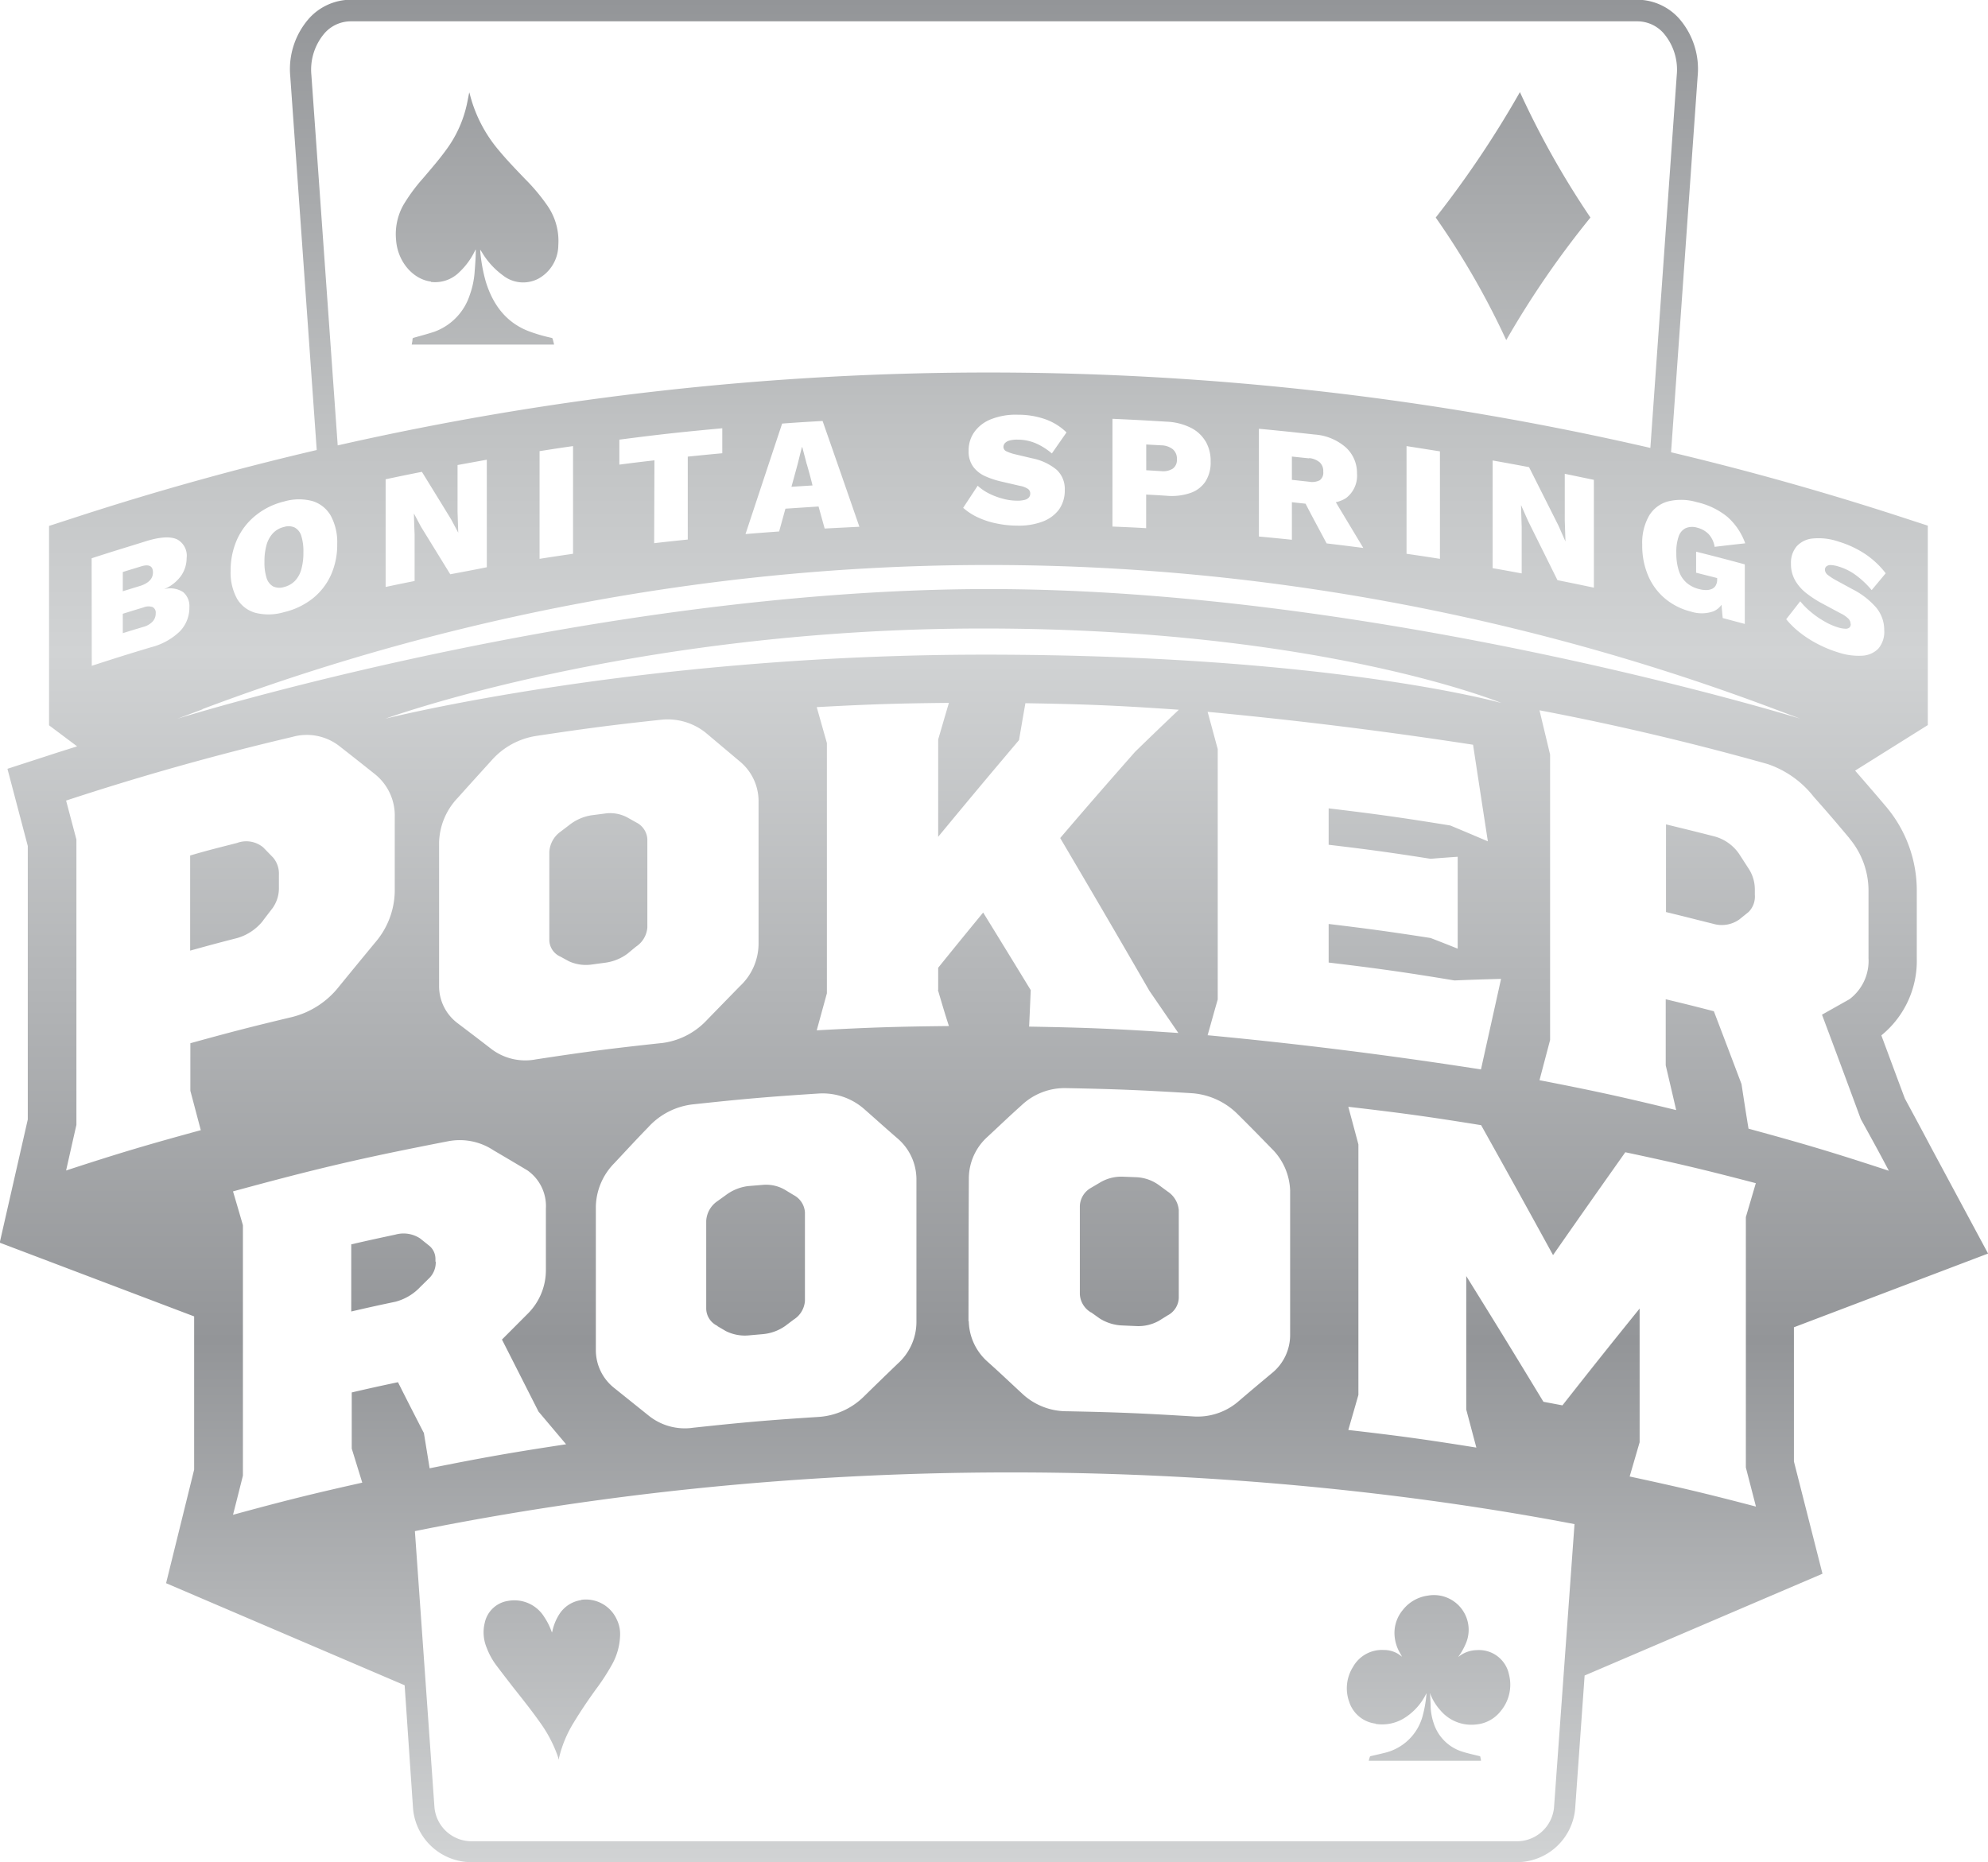 <svg id="Layer_1" data-name="Layer 1" xmlns="http://www.w3.org/2000/svg" xmlns:xlink="http://www.w3.org/1999/xlink" viewBox="0 0 283.33 265.46"><defs><style>.cls-1{fill:url(#linear-gradient);}</style><linearGradient id="linear-gradient" x1="306" y1="333.87" x2="306" y2="68.41" gradientUnits="userSpaceOnUse"><stop offset="0" stop-color="#d1d3d4"/><stop offset="0.28" stop-color="#939598"/><stop offset="0.65" stop-color="#d1d3d4"/><stop offset="0.77" stop-color="#c0c2c3"/><stop offset="1" stop-color="#939598"/><stop offset="1" stop-color="#939598"/></linearGradient></defs><path class="cls-1" d="M256.59,188V200.6a3.58,3.58,0,0,1-1.6,2.74c-.48.39-.72.59-1.21,1a6.79,6.79,0,0,1-3.18,1.3l-2,.27a5.82,5.82,0,0,1-3.18-.47l-1.21-.66a2.63,2.63,0,0,1-1.59-2.33V189.84a3.82,3.82,0,0,1,1.59-2.87l1.21-.92a6.82,6.82,0,0,1,3.18-1.42l2-.26a5.15,5.15,0,0,1,3.18.59l1.21.68A2.85,2.85,0,0,1,256.59,188Zm63.24,67.48,1.22.87a6.5,6.5,0,0,0,3.2,1l2.06.09a6,6,0,0,0,3.2-.76l1.22-.76a2.94,2.94,0,0,0,1.6-2.48V240.9a3.54,3.54,0,0,0-1.6-2.65l-1.22-.9a5.94,5.94,0,0,0-3.2-1.13l-2.06-.08a5.92,5.92,0,0,0-3.2.87l-1.22.72a3.11,3.11,0,0,0-1.6,2.59V252.9A3.22,3.22,0,0,0,319.83,255.5ZM186.13,150c0-.91-.57-1.2-1.7-.85s-1.56.47-2.6.8v2.74l2.6-.8C185.56,151.49,186.13,150.87,186.13,150Zm39.62-41.4a4.9,4.9,0,0,0,4.08-1.43,10.28,10.28,0,0,0,2.1-2.83l.14-.27s0,0,0,0,0-.08.07-.07c0,1-.08,2.1-.16,3.09a12.18,12.18,0,0,1-.7,3.37,8.28,8.28,0,0,1-5.05,5.24c-1,.33-2,.59-2.95.86a.21.21,0,0,0-.16.21c0,.25-.07.49-.11.76h20.29c-.07-.3-.14-.6-.23-.89,0,0-.09-.06-.14-.07a22.86,22.86,0,0,1-3.38-1c-3-1.2-4.95-3.6-6-7.06a23.29,23.29,0,0,1-.78-4.32,1.67,1.67,0,0,0,0-.19l.22.33a11,11,0,0,0,3,3.32,4.64,4.64,0,0,0,5.15.44,5.49,5.49,0,0,0,2.76-4.73,8.81,8.81,0,0,0-1.55-5.63,27.29,27.29,0,0,0-3.19-3.81c-1.24-1.3-2.49-2.58-3.67-4a19.94,19.94,0,0,1-4.22-8.16,1.45,1.45,0,0,1-.06-.19c-.12.58-.22,1.14-.34,1.69a17,17,0,0,1-2.77,6.26c-1.09,1.53-2.3,2.92-3.5,4.33a24.75,24.75,0,0,0-2.82,3.85,8.55,8.55,0,0,0-1,4.93C221,105.67,223.14,108.21,225.75,108.55ZM391,99.42a124.15,124.15,0,0,1-10.05-17.88,145.07,145.07,0,0,1-12,17.88A113.3,113.3,0,0,1,379,116.89,131.85,131.85,0,0,1,391,99.42Zm-61.17,32.47-2.14-.12v3.67l2.14.13a2.56,2.56,0,0,0,1.65-.36,1.51,1.51,0,0,0,.58-1.34,1.74,1.74,0,0,0-.58-1.42A2.76,2.76,0,0,0,329.82,131.89ZM203.25,152a2.18,2.18,0,0,0,1.56.09,3.3,3.3,0,0,0,1.54-.86,3.89,3.89,0,0,0,.92-1.65,8.68,8.68,0,0,0,.3-2.45,7.28,7.28,0,0,0-.3-2.33,2,2,0,0,0-.92-1.18,2.09,2.09,0,0,0-1.54-.09,3.09,3.09,0,0,0-1.56.87,4.07,4.07,0,0,0-.92,1.64,8.75,8.75,0,0,0-.31,2.47,7.23,7.23,0,0,0,.31,2.31A2.07,2.07,0,0,0,203.25,152Zm76.07-17.38-.65-2.47h-.05c-.26,1-.38,1.52-.64,2.53-.32,1.19-.6,2.19-.85,3.12l3-.19C279.91,136.67,279.64,135.72,279.32,134.58Zm71.59-.87-2.46-.26v3.32l2.46.27a2.41,2.41,0,0,0,1.51-.21,1.32,1.32,0,0,0,.5-1.21,1.69,1.69,0,0,0-.5-1.34A2.72,2.72,0,0,0,350.91,133.71Zm-84.33,123.7,1.21.71a6.06,6.06,0,0,0,3.2.61l2.05-.18a6.57,6.57,0,0,0,3.19-1.16l1.22-.92a3.42,3.42,0,0,0,1.6-2.68V241.22a3,3,0,0,0-1.6-2.45l-1.22-.74a5.34,5.34,0,0,0-3.19-.72l-2.05.17a6.61,6.61,0,0,0-3.2,1.28l-1.21.87a3.65,3.65,0,0,0-1.6,2.8V255A2.77,2.77,0,0,0,266.58,257.41Zm93.81,56.7a6,6,0,0,0,4.34-1,8.44,8.44,0,0,0,2.83-3.24l.07-.12a.16.16,0,0,1,0,.09,17.11,17.11,0,0,1-.51,3,7.36,7.36,0,0,1-5.56,5.42c-.62.16-1.24.29-1.86.44a.21.21,0,0,0-.13.08c-.07.19-.11.38-.17.58h16c0-.17-.06-.33-.08-.49s-.06-.15-.17-.18c-.8-.2-1.61-.37-2.39-.62a6.22,6.22,0,0,1-4.08-4,8.39,8.39,0,0,1-.45-2.28c0-.68-.06-1.36-.09-2h.06s0,.07,0,.11a7.55,7.55,0,0,0,1.43,2.29,5.76,5.76,0,0,0,5.07,2,5,5,0,0,0,3.52-1.92,5.86,5.86,0,0,0,1.17-5.21,4.36,4.36,0,0,0-4.55-3.47,4.27,4.27,0,0,0-2.59.91l-.07.05a.47.47,0,0,1,.08-.14,8.82,8.82,0,0,0,.9-1.58,4.95,4.95,0,0,0-5.38-7,5.43,5.43,0,0,0-3.53,2.05,5.11,5.11,0,0,0-1.15,3.83,5.74,5.74,0,0,0,.72,2.23l.33.59-.54-.39a3.9,3.9,0,0,0-2.08-.57,4.73,4.73,0,0,0-4.36,2.4,5.71,5.71,0,0,0-.55,5A4.53,4.53,0,0,0,360.39,314.11Zm-134-65.88v-.37a2.44,2.44,0,0,0-.83-1.87l-1.35-1.08a4.29,4.29,0,0,0-3.53-.55c-2.52.54-3.78.81-6.29,1.39v9.57c2.51-.58,3.77-.86,6.29-1.39a7.41,7.41,0,0,0,3.53-2.09l1.35-1.33A3.15,3.15,0,0,0,226.43,248.23Zm20.76,48.23a4.46,4.46,0,0,0-3.1,2,7.23,7.23,0,0,0-1,2.46,1,1,0,0,0-.05.16l-.07-.16a9,9,0,0,0-1-2,5,5,0,0,0-5.17-2.35,4,4,0,0,0-3.34,3.11,5.69,5.69,0,0,0,.28,3.59,10.06,10.06,0,0,0,1.45,2.6c.75,1,1.53,2,2.3,3,1.39,1.75,2.78,3.5,4.05,5.32a18.84,18.84,0,0,1,2.28,4.41l.2.6A.67.67,0,0,0,244,319a17,17,0,0,1,2.07-5c1-1.65,2.06-3.22,3.18-4.77a30.68,30.68,0,0,0,2.21-3.38,9.1,9.1,0,0,0,1.25-4.44,4.7,4.7,0,0,0-.46-2.11A4.83,4.83,0,0,0,247.19,296.46ZM420,276.74l4.07,16-33.9,14.51-1.35,19a8.36,8.36,0,0,1-8.26,7.61H231.46a8.37,8.37,0,0,1-8.26-7.61L222,308.64l-34-14.55h0L192,277.9V256.06l-27.71-10.51h0l4-17.56V189l-2.9-11,6.16-2c1.25-.41,2.51-.8,3.77-1.2l-4-3V143.38l4.15-1.35q16.75-5.44,34-9.47l-3.77-53.25A10.94,10.94,0,0,1,208.41,71a8.06,8.06,0,0,1,5.92-2.63H397.67A8.06,8.06,0,0,1,403.59,71a10.94,10.94,0,0,1,2.69,8.27l-3.79,53.61q16.41,3.9,32.45,9.11l4.14,1.35v28.43l-10.36,6.49c1.6,1.85,2.61,3,4.41,5.13a18.53,18.53,0,0,1,4.38,12V205a13.68,13.68,0,0,1-5.05,11c1.07,2.87,2,5.4,3.35,9,1.44,2.67,2.24,4.14,3.75,7l8.11,15.1L420,257.61Zm7.92-88.83c-2-2.38-3-3.56-5.09-5.91a14.07,14.07,0,0,0-6.59-4.68c-10.67-3-21.6-5.59-32.5-7.66.6,2.53.91,3.79,1.51,6.32v40.68c-.6,2.29-.91,3.44-1.51,5.73,7.82,1.52,11.72,2.37,19.48,4.26-.59-2.55-.89-3.83-1.49-6.38v-9.42c2.75.66,4.12,1,6.86,1.71,1.58,4.14,2.37,6.22,3.94,10.38.39,2.54.58,3.81,1,6.36,8,2.18,12,3.37,20,6-1.58-3-2.38-4.43-4-7.37-2.21-6-3.31-8.95-5.53-14.88l3.91-2.2a6.83,6.83,0,0,0,2.72-5.85v-9.49A11.6,11.6,0,0,0,427.9,187.91Zm.18-30.55a.68.68,0,0,1-.18.5.83.83,0,0,1-.6.17,4,4,0,0,1-1.08-.2,9.09,9.09,0,0,1-1.94-.87,12.31,12.31,0,0,1-1.89-1.32,10.29,10.29,0,0,1-1.51-1.52l-2,2.56a12.4,12.4,0,0,0,2,1.94,15.83,15.83,0,0,0,2.57,1.63,17,17,0,0,0,2.88,1.17,9.1,9.1,0,0,0,3.35.46,3.46,3.46,0,0,0,2.32-1,3.68,3.68,0,0,0,.85-2.64,5,5,0,0,0-1.11-3.18,11.1,11.1,0,0,0-3.38-2.64l-2.28-1.24a8.75,8.75,0,0,1-1.24-.79,1,1,0,0,1-.44-.74.63.63,0,0,1,.19-.49.91.91,0,0,1,.63-.2,4.22,4.22,0,0,1,1.13.21,7.92,7.92,0,0,1,2.54,1.29,12.75,12.75,0,0,1,2.17,2.07l2-2.4a12.3,12.3,0,0,0-2.9-2.73,14.31,14.31,0,0,0-3.8-1.78,8.69,8.69,0,0,0-3.67-.45,3.52,3.52,0,0,0-2.33,1.13,3.62,3.62,0,0,0-.8,2.44,4.7,4.7,0,0,0,.63,2.47,6.4,6.4,0,0,0,1.68,1.85,15.51,15.51,0,0,0,2.28,1.45l2.5,1.34a4,4,0,0,1,1.12.78A1.09,1.09,0,0,1,428.08,157.36ZM402,139.9a4.52,4.52,0,0,0-2.68,2.09,7.79,7.79,0,0,0-.94,4.07,10.85,10.85,0,0,0,.9,4.54,8.69,8.69,0,0,0,2.47,3.23,9.19,9.19,0,0,0,3.57,1.76,5,5,0,0,0,3.24-.05,2.72,2.72,0,0,0,1.12-.92c.05.57.1,1.14.17,1.89l3.15.84v-8.49c-2.77-.75-4.16-1.11-6.94-1.81v3l3,.76V151a1.63,1.63,0,0,1-.19.84,1.12,1.12,0,0,1-.54.51,2.05,2.05,0,0,1-.81.17,3.73,3.73,0,0,1-1-.13,4.23,4.23,0,0,1-1.82-.91,3.78,3.78,0,0,1-1.1-1.7,8.15,8.15,0,0,1-.36-2.6,6.61,6.61,0,0,1,.33-2.29,2,2,0,0,1,1-1.19,2.42,2.42,0,0,1,1.64-.07,3.44,3.44,0,0,1,1.61.89,3.49,3.49,0,0,1,.88,1.84c1.74-.21,2.62-.31,4.36-.5a9.11,9.11,0,0,0-2.54-3.77,10.43,10.43,0,0,0-4.33-2.09A7.84,7.84,0,0,0,402,139.9Zm-189.54-8a419.27,419.27,0,0,1,187.08.36l3.76-53.13a8,8,0,0,0-1.89-6,5,5,0,0,0-3.73-1.68H214.33a5,5,0,0,0-3.73,1.68,8,8,0,0,0-1.89,6Zm168.66,8.54h0l1,2.25,4.18,8.42c2.08.42,3.12.63,5.19,1.07V136.81l-4.15-.86v6.65l.1,3h0c-.4-.91-.6-1.36-1-2.27L382.25,135c-2.08-.39-3.11-.58-5.19-.95v15.35c1.66.29,2.48.44,4.14.75v-6.65C381.16,142.23,381.14,141.63,381.11,140.41ZM364.79,132v15.35c1.91.28,2.86.42,4.76.72V132.75C367.65,132.45,366.7,132.3,364.79,132ZM354.71,140a4.33,4.33,0,0,0,1.47-.6,4,4,0,0,0,1.55-3.5,4.92,4.92,0,0,0-1.58-3.7,7.53,7.53,0,0,0-4.47-1.85c-3.17-.35-4.75-.52-7.93-.82v15.36c1.88.17,2.82.27,4.7.46V140l1.95.21c1,1.95,1.77,3.34,3,5.66,2.09.25,3.14.38,5.23.65Zm-18.58-8.7a5.05,5.05,0,0,0-2.14-1.94,8.45,8.45,0,0,0-3.39-.84c-3.09-.19-4.63-.27-7.72-.41v15.36c1.92.08,2.88.12,4.8.23v-4.79c1.17.06,1.75.09,2.92.17a8.24,8.24,0,0,0,3.39-.4,4.19,4.19,0,0,0,2.14-1.63,5,5,0,0,0,.74-2.82A5.52,5.52,0,0,0,336.13,131.28Zm-28.79.84a.83.83,0,0,1,.2-.55,1.38,1.38,0,0,1,.65-.38,4.15,4.15,0,0,1,1.17-.13,6.61,6.61,0,0,1,2.63.54,9.08,9.08,0,0,1,2.25,1.43l2.09-3a8.31,8.31,0,0,0-3-1.87,11.64,11.64,0,0,0-3.93-.65,9.52,9.52,0,0,0-3.8.63,5.3,5.3,0,0,0-2.4,1.82,4.5,4.5,0,0,0-.82,2.68,3.67,3.67,0,0,0,.65,2.28,4.29,4.29,0,0,0,1.73,1.36,12.45,12.45,0,0,0,2.35.77l2.59.6a3,3,0,0,1,1.16.45.79.79,0,0,1,.3.64.85.85,0,0,1-.18.55,1.2,1.2,0,0,1-.63.36,4,4,0,0,1-1.12.11,7.56,7.56,0,0,1-2-.29,9.75,9.75,0,0,1-2-.76,6.92,6.92,0,0,1-1.56-1.08l-2.07,3.15a8.61,8.61,0,0,0,2.07,1.35,11.77,11.77,0,0,0,2.65.87,14.7,14.7,0,0,0,3,.32,9.64,9.64,0,0,0,3.46-.53,5.23,5.23,0,0,0,2.42-1.69,4.65,4.65,0,0,0,.88-2.89,3.71,3.71,0,0,0-1.15-2.85,7.87,7.87,0,0,0-3.51-1.64l-2.36-.56a6.08,6.08,0,0,1-1.28-.43A.69.69,0,0,1,307.34,132.12Zm-25.78-3.72c-2.31.13-3.46.2-5.76.37-2.09,6.29-3.13,9.44-5.22,15.75,1.92-.16,2.88-.23,4.79-.37.35-1.25.63-2.28.9-3.25l4.72-.31.87,3.14,4.95-.25C284.71,137.43,283.66,134.42,281.56,128.4Zm-24,17.42c1.91-.22,2.87-.32,4.79-.52V133.5c2-.2,2.95-.3,4.92-.48v-3.56c-5.88.54-8.81.86-14.67,1.62v3.56c2-.26,3-.38,5-.61ZM246,132c-1.91.27-2.86.42-4.77.72,0,6.14,0,9.21,0,15.35,1.91-.3,2.86-.44,4.77-.72Zm-22.68,9.6h0l1,1.88,4.18,6.79c2.08-.39,3.12-.58,5.21-1V133.94l-4.17.76v6.65l.1,3h0l-1-1.88c-1.67-2.73-2.51-4.09-4.18-6.8-2.07.41-3.1.62-5.17,1.06v15.35c1.65-.35,2.48-.52,4.13-.85v-6.65C223.37,143.39,223.35,142.79,223.32,141.58Zm-26.12,8.17a7.73,7.73,0,0,0,.92,4,4.4,4.4,0,0,0,2.63,2,7.73,7.73,0,0,0,4.06-.1,10.42,10.42,0,0,0,4.06-1.93,9.05,9.05,0,0,0,2.61-3.33,10.53,10.53,0,0,0,.91-4.47,7.92,7.92,0,0,0-.91-4,4.53,4.53,0,0,0-2.61-2.1,7.48,7.48,0,0,0-4.06.06,10.21,10.21,0,0,0-4.06,2,9.24,9.24,0,0,0-2.63,3.4A10.82,10.82,0,0,0,197.2,149.75Zm-4,19.75-3.58,1.34s59.26-18.48,115.65-18.48c55.82,0,115.65,18.48,115.65,18.48l-3.58-1.34A320.58,320.58,0,0,0,343,151.24a312.62,312.62,0,0,0-75.54,0A320.58,320.58,0,0,0,193.16,169.5Zm104.84,40v-3.16c2.56-3.17,3.84-4.74,6.41-7.87,2.71,4.4,4.07,6.62,6.78,11.06-.09,2.08-.13,3.12-.23,5.2,8.52.15,12.77.33,21.27.91l-4.12-6c-5.08-8.79-7.63-13.15-12.72-21.79,4.27-5,6.4-7.43,10.67-12.29,2.5-2.43,3.75-3.63,6.24-6-8.74-.6-13.11-.79-21.87-.93-.37,2.1-.55,3.16-.91,5.26-4.61,5.45-6.91,8.2-11.52,13.78V173.82c.61-2.09.91-3.13,1.53-5.22-7.54.08-11.31.2-18.84.61l1.45,5.12V210l-1.45,5.28c7.53-.41,11.3-.53,18.84-.61C298.91,212.63,298.61,211.59,298,209.52Zm-48.79,51.34a6.88,6.88,0,0,0,2.65,5.43l4.85,3.89a8.21,8.21,0,0,0,6.37,1.75c7.14-.77,10.72-1.08,17.87-1.54a10.11,10.11,0,0,0,6.4-2.85c1.95-1.91,2.93-2.86,4.88-4.74a8,8,0,0,0,2.67-5.89V236.42a7.69,7.69,0,0,0-2.67-5.71c-2-1.73-2.93-2.59-4.88-4.3a9,9,0,0,0-6.4-2.12c-7.15.46-10.73.77-17.87,1.54a10.12,10.12,0,0,0-6.37,3.23c-1.94,2-2.91,3.07-4.85,5.14a9.09,9.09,0,0,0-2.65,6.17Zm9.28-43.75a10.52,10.52,0,0,0,6.38-3.12c1.94-2,2.92-3,4.87-5a8.31,8.31,0,0,0,2.66-6V182.55a7.34,7.34,0,0,0-2.66-5.59l-4.87-4.1a8.7,8.7,0,0,0-6.38-1.85c-7.14.77-10.7,1.24-17.81,2.31a10.65,10.65,0,0,0-6.35,3.5c-1.93,2.13-2.9,3.2-4.83,5.35a9.56,9.56,0,0,0-2.63,6.28v20.49a6.59,6.59,0,0,0,2.63,5.32c1.93,1.46,2.9,2.2,4.83,3.69a8,8,0,0,0,6.35,1.47C247.79,218.34,251.35,217.88,258.49,217.11Zm43.87,39.63a7.93,7.93,0,0,0,2.67,5.77c2,1.79,2.93,2.7,4.89,4.51a9.26,9.26,0,0,0,6.4,2.56c7.17.14,10.75.29,17.91.73a8.93,8.93,0,0,0,6.4-2c1.94-1.66,2.92-2.48,4.87-4.11a7,7,0,0,0,2.66-5.56V238.11a8.81,8.81,0,0,0-2.66-6c-1.95-2-2.92-3-4.87-4.93a10.25,10.25,0,0,0-6.4-2.93c-7.16-.44-10.74-.59-17.91-.73a8.94,8.94,0,0,0-6.4,2.41c-2,1.8-2.93,2.71-4.89,4.53a8,8,0,0,0-2.66,5.83C302.37,244.45,302.37,248.54,302.36,256.74Zm73-35.89c1.14-5.16,1.72-7.74,2.86-12.9-2.65.07-4,.11-6.64.22-7.15-1.18-10.74-1.69-17.93-2.55v-5.5c5.82.7,8.73,1.1,14.53,2,1.55.6,2.32.9,3.86,1.52V190.54c-1.54.11-2.31.16-3.86.29-5.8-.91-8.71-1.31-14.53-2v-5.19c6.94.83,10.41,1.32,17.33,2.44,2.14.89,3.22,1.35,5.36,2.26-.85-5.51-1.27-8.26-2.11-13.77-12.65-1.95-25.09-3.49-37.83-4.69.58,2.12.86,3.18,1.44,5.31v35.7c-.58,2-.86,3.05-1.44,5.09C349.53,217.21,362.34,218.82,375.37,220.85Zm2.86-52.25S352.52,158,304.47,158c-50,0-85.19,12.85-85.19,12.85s36.16-9.12,85.37-9.12S378.23,168.6,378.23,168.6Zm-200.85-5.28c3.38-1.1,5.07-1.63,8.46-2.65a9.12,9.12,0,0,0,4.09-2.26,4.81,4.81,0,0,0,1.36-3.44,2.59,2.59,0,0,0-.89-2.16,3.38,3.38,0,0,0-2.74-.41v0a5.65,5.65,0,0,0,2.46-1.93,4.47,4.47,0,0,0,.78-2.51,2.64,2.64,0,0,0-1.35-2.66c-.91-.43-2.31-.37-4.19.18-3.2,1-4.8,1.47-8,2.51Zm15.54,66.2c-.6-2.25-.89-3.37-1.49-5.62v-6.78c5.79-1.6,8.69-2.35,14.52-3.74a12.3,12.3,0,0,0,6.65-4.32c2.07-2.54,3.11-3.8,5.18-6.31a11.45,11.45,0,0,0,2.78-7.27V184.93a7.56,7.56,0,0,0-2.78-6.13c-2.07-1.65-3.11-2.47-5.18-4.09a7.57,7.57,0,0,0-6.65-1.25c-10.83,2.54-21.67,5.59-32.23,9.07l1.47,5.55v40.68c-.59,2.59-.88,3.89-1.47,6.5C181.36,232.77,185.2,231.63,192.92,229.52Zm31.78,43.09c.33,2,.5,3.06.83,5.1,7.75-1.55,11.64-2.24,19.45-3.42l-3.93-4.66c-2.09-4.12-3.13-6.18-5.21-10.27l3.62-3.63a8.75,8.75,0,0,0,2.64-6.23v-8.81a6.21,6.21,0,0,0-2.64-5.45c-1.93-1.15-2.9-1.73-4.83-2.86a8.7,8.7,0,0,0-6.4-1.3c-12.36,2.4-18.51,3.83-30.72,7.16.57,1.93.85,2.89,1.41,4.82v35.7c-.56,2.23-.84,3.35-1.41,5.58,7.34-2,11-2.92,18.42-4.58l-1.5-4.86v-8c2.63-.61,3.95-.9,6.59-1.46C222.49,268.31,223.23,269.74,224.7,272.61Zm164,13.06c-31.3-6-93.55-13.5-165.27,1l2.79,39.39a5.32,5.32,0,0,0,5.27,4.82H380.54a5.32,5.32,0,0,0,5.27-4.82Zm24.42-8.07V241.9l1.42-4.83c-7.41-1.94-11.13-2.82-18.6-4.41-4.11,5.81-6.17,8.74-10.3,14.66-4.09-7.46-6.14-11.16-10.25-18.52-7.55-1.22-11.34-1.74-18.93-2.62.58,2.15.87,3.22,1.44,5.37v35.7c-.57,2-.86,3-1.44,5,7.32.84,11,1.35,18.25,2.51-.58-2.17-.86-3.25-1.44-5.42V250.31c4.42,7.11,6.62,10.7,11,17.92l2.71.51c4.39-5.58,6.59-8.34,11-13.8V274l-1.42,4.88c7.23,1.56,10.83,2.41,18,4.29Zm-.95-87.45a6.21,6.21,0,0,0-3.72-2.56c-2.68-.69-4-1-6.71-1.67v12.5c2.69.65,4,1,6.71,1.67a4.33,4.33,0,0,0,3.72-.6l1.34-1.08a3.12,3.12,0,0,0,.89-2.46v-.76a5.43,5.43,0,0,0-.82-2.86ZM186.09,157a1.67,1.67,0,0,0,.43-1.16.89.89,0,0,0-.43-.89,1.83,1.83,0,0,0-1.32.05c-1.18.35-1.77.54-2.94.9v2.77c1.17-.37,1.76-.55,2.94-.9A2.8,2.8,0,0,0,186.09,157Zm15.75,42.6,1.35-1.76a4.89,4.89,0,0,0,.89-2.94v-1.8a3.56,3.56,0,0,0-.82-2.44l-1.42-1.46a3.78,3.78,0,0,0-3.72-.63c-2.68.69-4,1-6.69,1.79v13.56c2.67-.74,4-1.1,6.69-1.79A7.23,7.23,0,0,0,201.84,199.62Z" transform="translate(-164.33 -68.41)"/></svg>